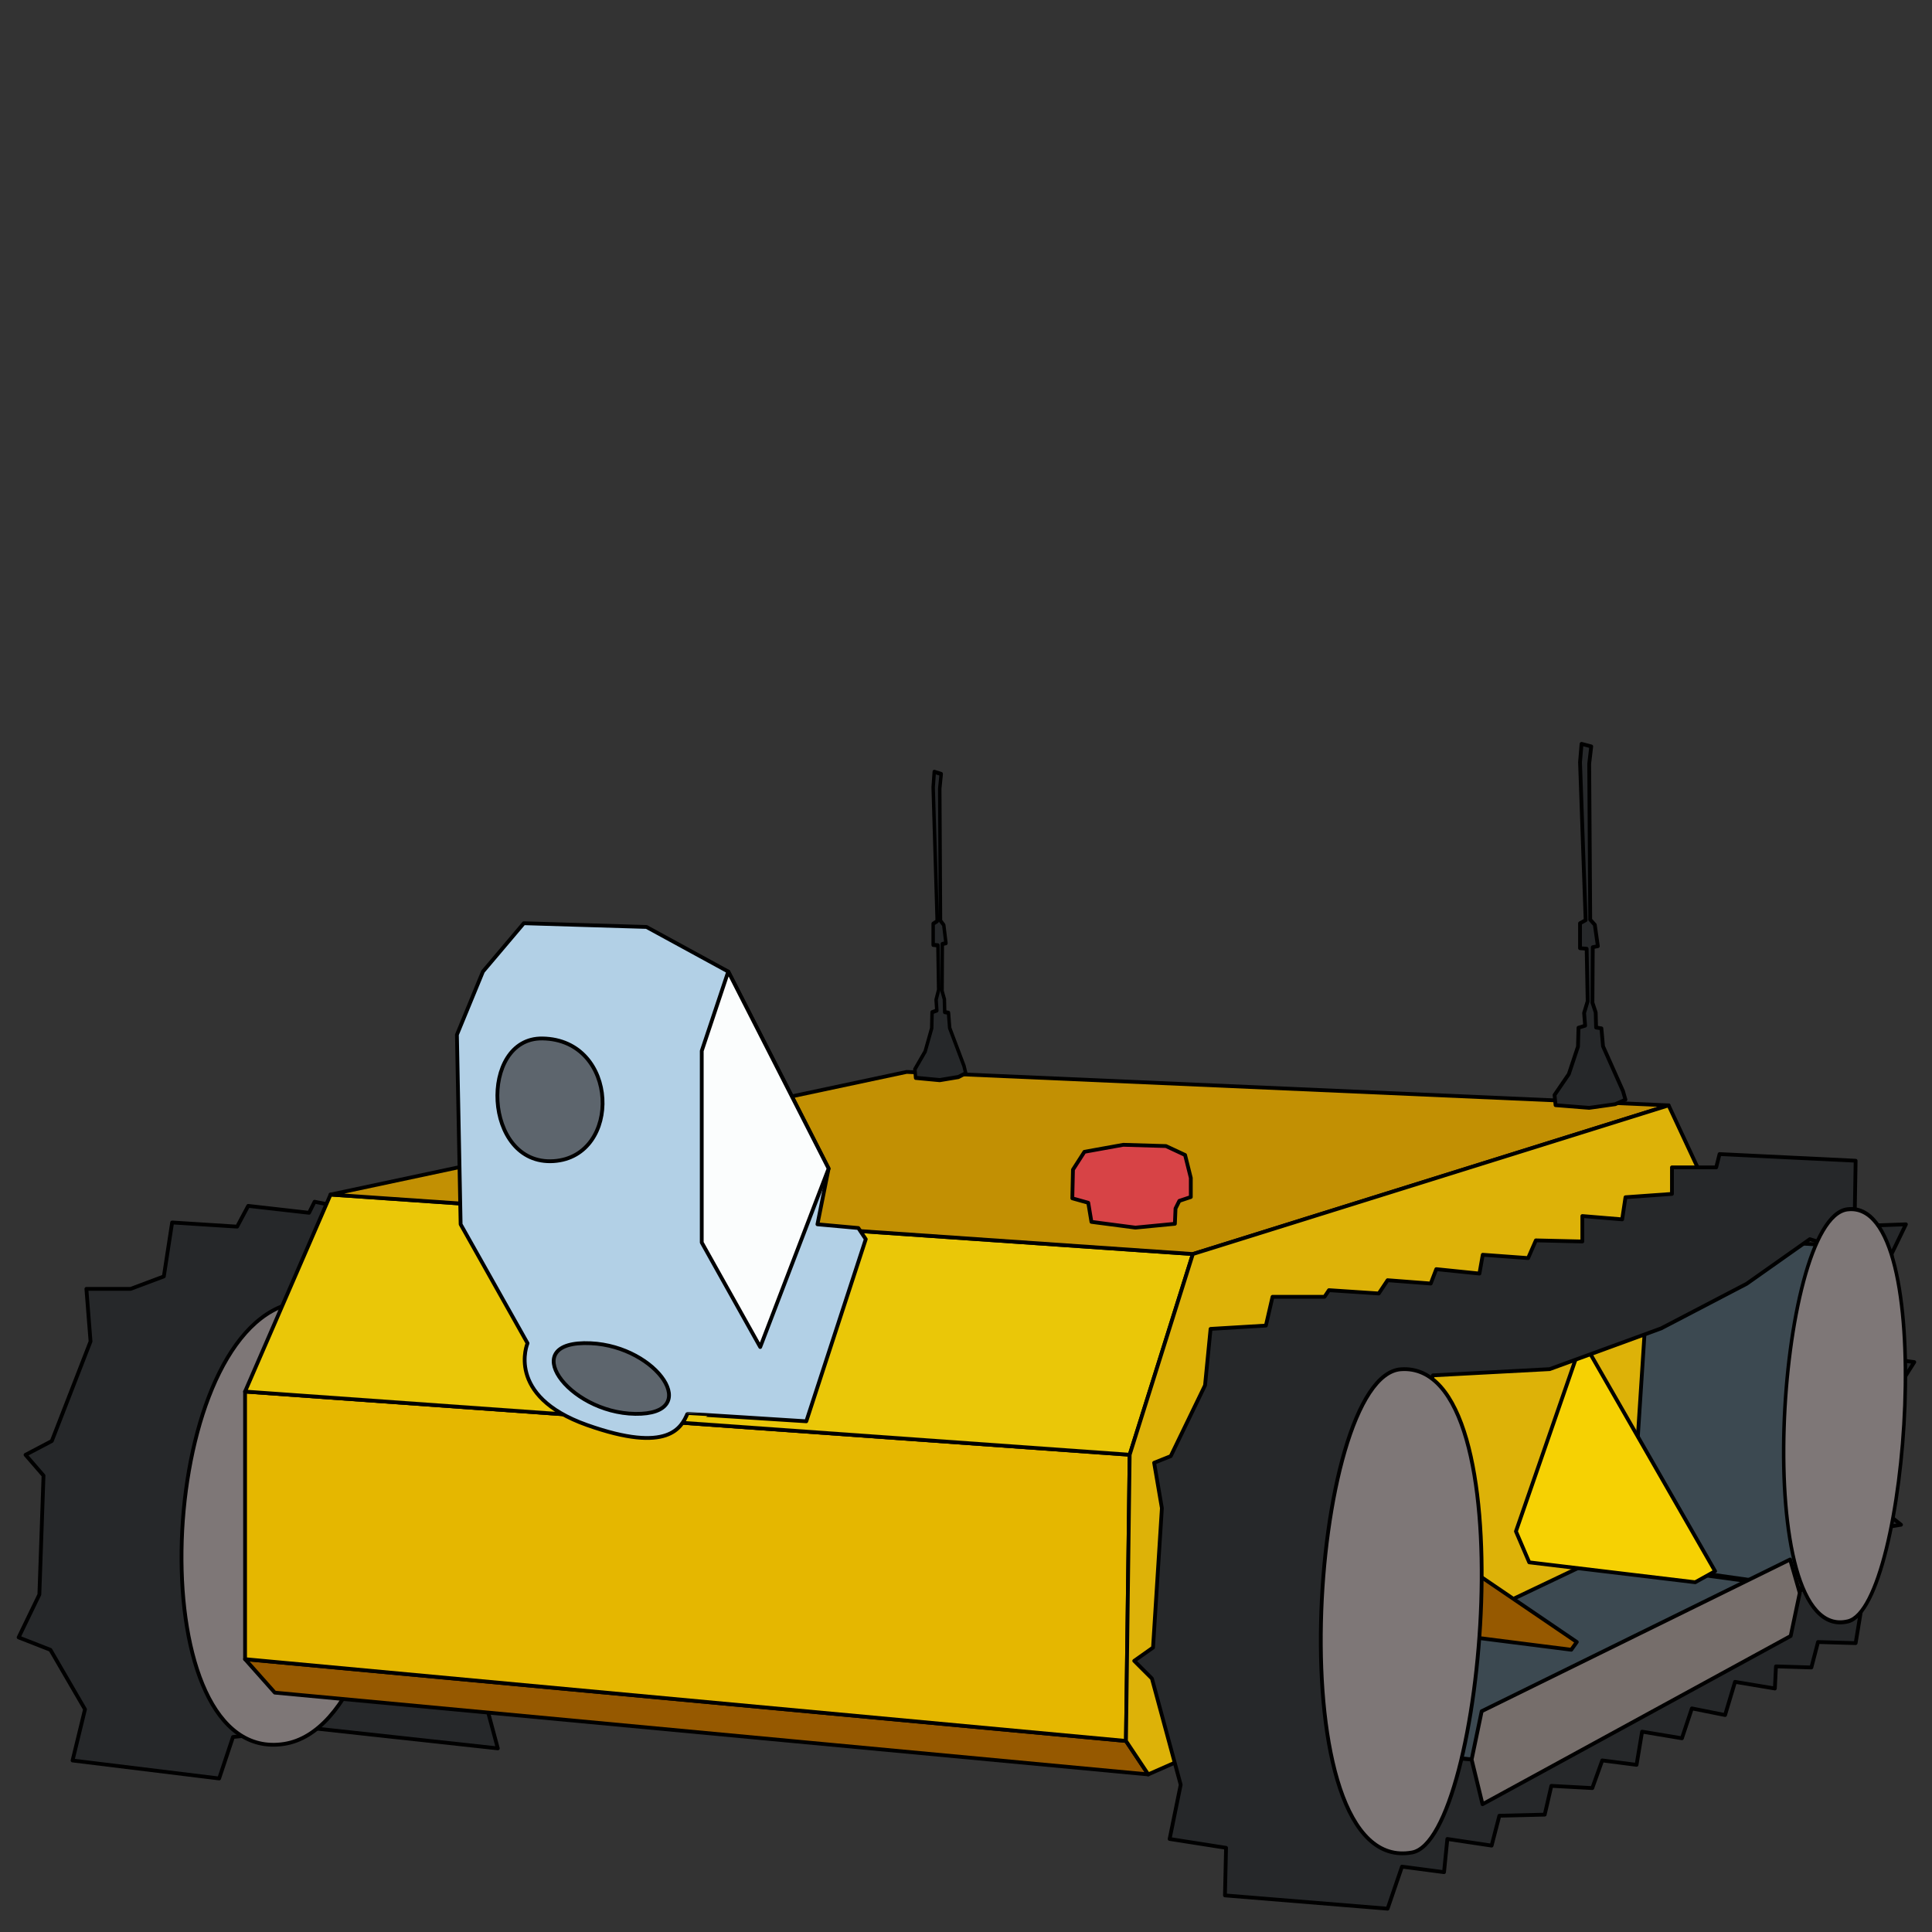 <?xml version="1.0" encoding="UTF-8"?>
<!DOCTYPE svg  PUBLIC '-//W3C//DTD SVG 1.1//EN'  'http://www.w3.org/Graphics/SVG/1.1/DTD/svg11.dtd'>
<svg clip-rule="evenodd" fill-rule="evenodd" stroke-linecap="round" stroke-linejoin="round" stroke-miterlimit="1.5" version="1.1" viewBox="0 0 512 512" xml:space="preserve" xmlns="http://www.w3.org/2000/svg">
    <rect x="0" y="0" width="512" height="512" fill="#333333" stroke="none"/>
    <g transform="matrix(.985 0 0 .985 3.874 76.233)">
        <g stroke="#000" stroke-width="1.02px">
            <path d="m91 248-10.294-2.073-1.489 2.977-16.373-1.86-2.977 5.581-17.489-1.116-2.233 14.512-8.93 3.349h-11.908l1.117 14.141-10.419 26.792-7.071 3.721 4.838 5.581-1.116 32.002-5.582 11.535 8.558 3.349 9.303 16.001-3.349 13.768 39.444 4.838 3.721-11.164 22.611-2.238 48.638 5.304-39-145z" fill="#26282a"/>
            <path d="m72.519 391.8c36.449-5.662 42.039-132.95 0-117.96-35.281 12.581-38.327 123.91 0 117.96z" fill="#7e7777"/>
        </g>
        <g stroke="#000" stroke-width="1.02px">
            <path d="m70 378-8-9 237 22 6 9-235-22z" fill="#965900"/>
            <path d="m62 369v-72l238 17-1 77-237-22z" fill="#e5b700"/>
            <path d="m62 297 23-53 232 16-17 54-238-17z" fill="#eac708"/>
            <path d="m317 260 128-40-205-9-155 33 232 16z" fill="#c29003"/>
            <path d="m305 400 170-75-16-75-14-30-128 40-17 54-1 77 6 9z" fill="#ddb208"/>
        </g>
        <g stroke="#000" stroke-width="1.02px">
            <path d="m213 305 16-49-2-3-11-1 3-15-27-53-22-12-33-1-11 13-7 17 1 51 18 32s-6.097 14.165 16 22 25.422 0.525 27-3c0.034-0.047 32 2 32 2z" fill="#b2d0e6"/>
            <path d="m155 284c18.133 0.845 30.287 19.251 12 19s-32.25-19.944-12-19z" fill="#5d656d"/>
            <path d="m184.87 205.35v51.551l15.733 28.118 18.399-48.023-27-53-7.132 21.354z" fill="#fbfdfd"/>
            <path d="m142 202c20.679 0.305 21.395 31.781 3.029 33-19.072 1.266-20.186-33.253-3.029-33z" fill="#5d656d"/>
        </g>
        
            <path d="m488.3 257.66-8.012 41.342 2.715 43.183-6.937 6.817-48.063-6.817 8.142-24.183 2.858-44 24-18 25.297 1.658z" fill="#3c4951" stroke="#000" stroke-width="1.02px"/>
            <path d="m481.29 350.04-85.403 46.188-24.112-1.786-6.763-23.448 59.984-28.592 56.294 7.638z" fill="#3c4951" stroke="#000" stroke-width="1.02px"/>
            <path d="m457.51 345.33-35.723-62.217-17.861 51.5 3.572 8.335 44.654 5.358 5.358-2.976z" fill="#f6d103" stroke="#000" stroke-width="1.02px"/>
            <path d="m397.38 419.16-11.908-1.786-0.893 8.931-11.312-1.489-3.87 11.313-43.76-3.573 0.298-12.8-15.182-2.382 2.976-14.587-7.739-28.578-4.763-4.763 5.06-3.572 2.382-37.509-2.084-12.205 4.465-1.786 9.229-19.052 1.488-15.182 14.884-0.893 1.787-7.74h13.991l1.191-1.786 13.396 0.893 2.381-3.572 11.61 0.893 1.488-3.87 11.61 1.19 0.893-5.06 12.206 0.893 2.083-4.763 12.503 0.297v-6.846l10.717 0.893 0.893-5.954 12.503-0.893v-7.145h11.908l0.893-3.572 36.615 1.786-0.297 17.61 13.821-0.496-3.838 7.936 1.627 28.534 4.465 0.595-3.572 5.657-4.466 34.531 4.466 3.573-7.145 1.19-5.061 30.662-10.121-0.297-1.786 6.846-9.526-0.297-0.298 5.954-10.717-1.787-2.679 8.931-8.93-1.786-2.68 8.038-10.716-1.787-1.489 8.931-9.228-1.191-2.679 7.443-11.015-0.596-1.786 7.74-12.205 0.298-2.084 8.037zm85.62-163.16-17 12-23 12-30 10.968-31.398 1.67-16.075 50.904 6.252 50.608 22.624 2.083 66.385-33.341 24.708-15.48 13.098-44.951-5.061-43.164-10.533-3.297z" fill="#26282a" stroke="#000" stroke-width="1.02px"/>
            <path d="m420.3 364.38-36.318-24.708-5.061 21.731 39.89 5.06 1.489-2.083" fill="#965900" stroke="#000" stroke-width="1.02px"/>
            <path d="m373 291c34.141-2.34 22.407 126.44 3 130-36.655 6.718-27.74-128.3-3-130z" fill="#7e7777" stroke="#000" stroke-width="1.02px"/>
            <g transform="matrix(.731 0 0 .845 219.42 3.078)">
                <path d="m374.37 289.82c33.974-3.747 22.407 126.44 0.266 131.18-36.372 7.786-26.373-128.3-0.266-131.18z" fill="#7e7777" stroke="#000" stroke-width="1.29px"/>
            </g>
            <path d="m392 396 2.712-13 82.982-40.817 2.591 8.992-2.439 11.584-82.914 45.268-2.932-12.027z" fill="#766e6b" stroke="#000" stroke-width="1.02px"/>
        
        
            <path d="m423.63 220.67 7.02-0.988 2.742-1.206-0.658-2.304-5.375-12.066-0.439-4.826-1.426-0.219-0.109-4.059-0.878-2.632 0.089-14.925 1.371-0.274-0.822-5.759-1.234-1.371-0.275-41.956 0.549-4.662-2.605-0.685-0.412 4.936 1.509 42.504-1.509 0.823v6.718l1.783 0.137 0.274 14.123-0.96 3.154 0.275 3.427-1.783 0.549-0.137 5.073-2.468 7.404-3.839 5.621 0.274 2.743 9.043 0.72z" fill="#26282a" stroke="#000" stroke-width="1.02px"/>
            <g transform="matrix(.717 0 0 .847 -54.845 26.299)">
                <path d="m423.63 220.67 7.02-0.988 2.742-1.206-0.658-2.304-5.375-12.066-0.439-4.826-1.426-0.219-0.109-4.059-0.878-2.632 0.089-14.925 1.371-0.274-0.822-5.759-1.234-1.371-0.275-41.956 0.549-4.662-2.605-0.685-0.412 4.936 1.509 42.504-1.509 0.823v6.718l1.783 0.137 0.274 14.123-0.96 3.154 0.275 3.427-1.783 0.549-0.137 5.073-2.468 7.404-3.839 5.621 0.274 2.743 9.043 0.72z" fill="#26282a" stroke="#000" stroke-width="1.29px"/>
            </g>
            <path d="m301.54 252.89-11.826-1.542-0.857-5.142-4.285-1.199 0.172-7.713 3.085-4.799 10.454-1.885 11.484 0.343 5.141 2.399 1.543 6.17v5.142l-3.085 1.028-1.029 2.057-0.171 4.113-10.626 1.028z" fill="#d74346" stroke="#000" stroke-width="1.02px"/>
        
    </g>
</svg>
